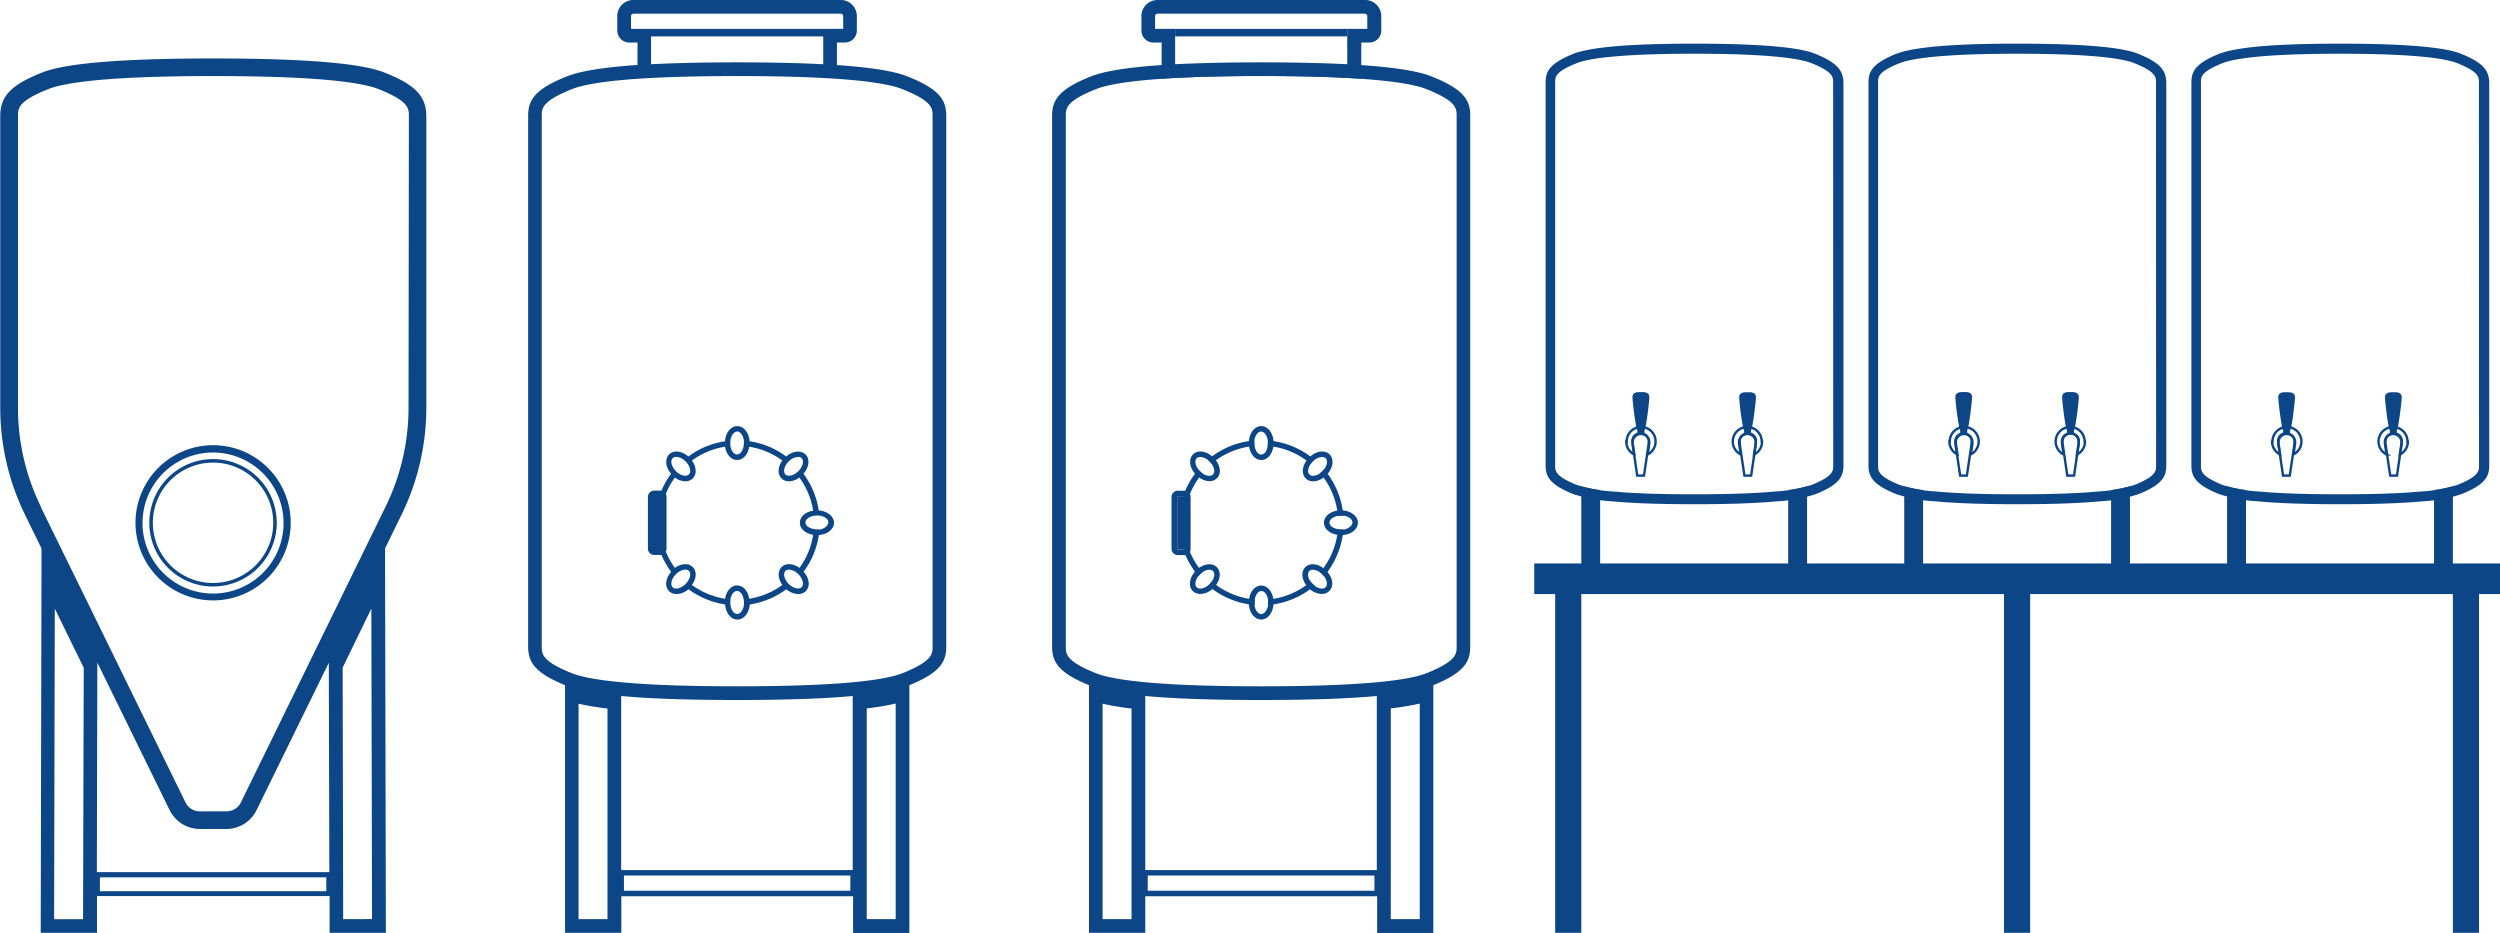<svg xmlns="http://www.w3.org/2000/svg" viewBox="0 0 518.32 193.42"><defs><style>.a{fill:#0d4687;}.b{fill:none;stroke:#0d4687;stroke-miterlimit:10;stroke-width:0.5px;}</style></defs><title>Tanks_EC04Dec19</title><path class="a" d="M226.91,340c-2.52-1-7.08-1.82-14.56-2.33V333H214a2.49,2.49,0,0,0,2.48-2.49v-3a3.35,3.35,0,0,0-3.34-3.34h-43a3.34,3.34,0,0,0-3.33,3.34v3A2.49,2.49,0,0,0,169.3,333H171v4.65c-7.48.51-12,1.33-14.55,2.33-6.87,2.72-8.12,5-8.12,8.24V458.18c0,3.18,1.19,5.41,7.65,8.06v51.34h11.67V510H215.7v7.6h11.67V466.24c6.46-2.65,7.65-4.88,7.65-8.06V348.24C235,345,233.78,342.72,226.91,340Zm-57.25-9.83v-2.65a.5.5,0,0,1,.49-.5h43a.5.5,0,0,1,.5.5v2.65H173.81v1.55h35.7v5.78c-4.84-.25-10.72-.39-17.85-.39s-13,.14-17.85.39v-7.33Zm-4.88,184.57h-6V470.08a56.79,56.79,0,0,0,6,1Zm50.35-5.89H168.19V505.7h46.94Zm-47.51-4.28V468.48c5.72.53,13.54.83,24,.83s18.32-.3,24-.83v36.09Zm56.91,10.17h-6V471.05a57,57,0,0,0,6-1Zm7.65-56.56c0,1.55,0,3-5.88,5.43l-.44.17c-2,.79-5.5,1.42-10.42,1.87-5.93.55-13.93.82-23.78.82s-17.84-.27-23.77-.82c-4.93-.45-8.43-1.08-10.43-1.87l-.43-.17c-5.88-2.41-5.88-3.88-5.88-5.43V348.24c0-1.59,0-3.09,6.32-5.6,1.87-.75,5.71-1.58,13.5-2.12l1.42-.09c4.87-.29,11.17-.48,19.27-.48s14.4.19,19.27.48l1.42.09c7.79.54,11.63,1.37,13.5,2.12,6.33,2.51,6.33,4,6.33,5.6Z" transform="translate(-38.83 -324.18)"/><path class="a" d="M208.57,430a16.87,16.87,0,0,0-3.16-7.6c1.18-1.36,1.38-3.07.43-4s-2.67-.75-4,.43a16.88,16.88,0,0,0-7.59-3.16c-.14-1.79-1.21-3.14-2.56-3.14s-2.41,1.35-2.55,3.14a16.88,16.88,0,0,0-7.59,3.16c-1.36-1.18-3.08-1.38-4-.43s-.75,2.67.42,4a17.05,17.05,0,0,0-2,3.5l-.2,0h-1.29a1.32,1.32,0,0,0-1.32,1.31v10.72a1.32,1.32,0,0,0,1.32,1.31h1.29l.2,0a17.53,17.53,0,0,0,2,3.5c-1.17,1.36-1.38,3.07-.42,4a2.17,2.17,0,0,0,1.55.6,3.88,3.88,0,0,0,2.48-1,17,17,0,0,0,7.59,3.16c.14,1.79,1.21,3.14,2.55,3.14s2.42-1.35,2.56-3.14a17,17,0,0,0,7.59-3.16,3.88,3.88,0,0,0,2.48,1,2.18,2.18,0,0,0,1.55-.6,2.31,2.31,0,0,0,.54-2.12,4.24,4.24,0,0,0-1-1.91,16.87,16.87,0,0,0,3.16-7.6c1.79-.14,3.14-1.21,3.14-2.55S210.36,430.15,208.57,430Zm-4.28-11.09a1,1,0,0,1,.74.26c.48.48.31,1.47-.34,2.32a3.8,3.8,0,0,1-.33.37,3.21,3.21,0,0,1-.49.42c-.82.58-1.75.71-2.2.26s-.32-1.38.26-2.2a3.8,3.8,0,0,1,.41-.49,3.9,3.9,0,0,1,.38-.33A2.74,2.74,0,0,1,204.29,418.93Zm-12.63-5.27c.67,0,1.25.82,1.4,1.87a4.07,4.07,0,0,1,0,.5,3.31,3.31,0,0,1-.06.64c-.16,1-.72,1.75-1.37,1.75s-1.2-.76-1.37-1.75a3.32,3.32,0,0,1,0-.64,4.07,4.07,0,0,1,0-.5C190.41,414.48,191,413.66,191.66,413.66Zm-13.37,5.53a1,1,0,0,1,.74-.26,2.69,2.69,0,0,1,1.57.61,3.9,3.9,0,0,1,.38.33,3.13,3.13,0,0,1,.41.49c.58.82.72,1.75.27,2.2s-1.38.32-2.21-.26a3.77,3.77,0,0,1-.49-.42c-.11-.12-.22-.24-.32-.37C178,420.66,177.82,419.67,178.29,419.19Zm0,26.75c-.47-.47-.3-1.47.35-2.31.1-.13.21-.26.32-.38a4.63,4.63,0,0,1,.49-.41c.83-.58,1.75-.72,2.21-.27s.31,1.39-.27,2.2a3.13,3.13,0,0,1-.41.49,2.9,2.9,0,0,1-.38.33C179.75,446.25,178.77,446.41,178.29,445.94Zm13.37,5.54c-.67,0-1.25-.82-1.39-1.87a4.36,4.36,0,0,1,0-.51,3.22,3.22,0,0,1,0-.63c.17-1,.73-1.75,1.37-1.75s1.21.75,1.37,1.75a3.21,3.21,0,0,1,.06.63,4.36,4.36,0,0,1,0,.51C192.91,450.66,192.33,451.48,191.66,451.48Zm13.61-6.64a1.23,1.23,0,0,1-.24,1.1c-.47.47-1.46.31-2.31-.35a2.9,2.9,0,0,1-.38-.33,3.8,3.8,0,0,1-.41-.49,2.83,2.83,0,0,1-.49-1.1,1.26,1.26,0,0,1,.23-1.1,1,1,0,0,1,.74-.26,2.6,2.6,0,0,1,1.46.53,3.8,3.8,0,0,1,.49.41,3.9,3.9,0,0,1,.33.38A3.06,3.06,0,0,1,205.27,444.84Zm-.7-2.9c-1.29-.95-2.82-1.05-3.7-.17a2.29,2.29,0,0,0-.54,2.12,4,4,0,0,0,.71,1.59,16,16,0,0,1-6.88,2.86c-.24-1.6-1.25-2.76-2.5-2.76s-2.25,1.16-2.5,2.76a16.07,16.07,0,0,1-6.88-2.86c.95-1.3,1.06-2.83.18-3.71a2.13,2.13,0,0,0-1.55-.6,3.75,3.75,0,0,0-2.16.77,15.62,15.62,0,0,1-1.88-3.4,1.37,1.37,0,0,0,.15-.61V427.21a1.37,1.37,0,0,0-.15-.61,15.5,15.5,0,0,1,1.88-3.41,3.77,3.77,0,0,0,2.16.78,2.15,2.15,0,0,0,1.55-.6,2.13,2.13,0,0,0,.6-1.55,3.75,3.75,0,0,0-.77-2.16,15.73,15.73,0,0,1,6.87-2.86h0c.25,1.59,1.26,2.75,2.5,2.75s2.26-1.16,2.5-2.75h0a15.73,15.73,0,0,1,6.87,2.86c-.95,1.3-1.06,2.83-.17,3.71a2.15,2.15,0,0,0,1.55.6,3.74,3.74,0,0,0,2.15-.78,15.78,15.78,0,0,1,2.86,6.87h0c-1.59.24-2.75,1.26-2.75,2.5s1.16,2.25,2.75,2.5h0A15.73,15.73,0,0,1,204.57,441.94Zm4.13-8a4.36,4.36,0,0,1-.51,0,3.36,3.36,0,0,1-.63-.06c-1-.16-1.74-.72-1.74-1.36s.75-1.21,1.74-1.37a3.36,3.36,0,0,1,.63-.06,2.92,2.92,0,0,1,.51,0c1.06.14,1.87.72,1.87,1.39S209.76,433.81,208.7,434Z" transform="translate(-38.83 -324.18)"/><path class="a" d="M321.82,324.18h-43a3.34,3.34,0,0,0-3.34,3.34v3A2.49,2.49,0,0,0,278,333h1.67v7.5l1.43-.09c4.87-.29,11.16-.48,19.27-.48s14.39.19,19.26.48l1.43.09V333h1.67a2.49,2.49,0,0,0,2.48-2.49v-3A3.34,3.34,0,0,0,321.82,324.18Zm-3.66,15.26H282.47v-9.27h-4.16v-2.65a.5.5,0,0,1,.5-.5h43a.5.5,0,0,1,.5.5v2.65h-4.16Z" transform="translate(-38.83 -324.18)"/><path class="a" d="M335.56,340c-2.52-1-7.07-1.82-14.55-2.33l-1.43-.09-1.42-.08c-4.83-.25-10.72-.39-17.84-.39s-13,.14-17.85.39l-1.42.08-1.43.09c-7.48.51-12,1.33-14.55,2.33-6.87,2.72-8.11,5-8.11,8.24V458.18c0,3.18,1.18,5.41,7.65,8.06l.46.19-.46-.19v51.34h11.67V510h48.07v7.6H336V466.24c6.47-2.65,7.65-4.88,7.65-8.06V348.24C343.67,345,342.43,342.72,335.56,340ZM273.43,514.74h-6V470.08a57.23,57.23,0,0,0,6,1Zm50.36-5.89h-47V505.7h47Zm-47.51-4.28V468.48c5.71.53,13.53.83,24,.83s18.32-.3,24-.83v36.09Zm56.9,10.17h-6V471.05a57.23,57.23,0,0,0,6-1Zm7.65-56.56c0,1.55,0,3-5.88,5.43l-.44.17c-2,.79-5.49,1.42-10.42,1.87-5.93.55-13.93.82-23.77.82s-17.85-.27-23.78-.82c-4.92-.45-8.43-1.08-10.43-1.87l-.43-.17c-5.88-2.41-5.88-3.88-5.88-5.43V348.24c0-1.59,0-3.09,6.32-5.6,1.87-.75,5.72-1.58,13.5-2.12l1.43-.09c4.87-.29,11.16-.48,19.27-.48s14.39.19,19.26.48l1.43.09c7.78.54,11.62,1.37,13.5,2.12,6.32,2.51,6.32,4,6.32,5.6Z" transform="translate(-38.83 -324.18)"/><path class="a" d="M311,445.26a2.67,2.67,0,0,1-.41-.49c-.29.25-.59.49-.9.71a16,16,0,0,1-6.87,2.86c-.38.06-.75.1-1.13.13a4.23,4.23,0,0,1,.05.63,4.36,4.36,0,0,1,0,.51c.39,0,.78-.07,1.16-.13a17,17,0,0,0,7.59-3.16c.31-.23.62-.47.92-.73A2.9,2.9,0,0,1,311,445.26ZM316.85,434a3.39,3.39,0,0,1-.64-.06,10.74,10.74,0,0,1-.13,1.14h0a15.73,15.73,0,0,1-2.86,6.87c-.22.31-.44.61-.69.9a3.72,3.72,0,0,1,.48.41,3.9,3.9,0,0,1,.33.38c.26-.3.5-.6.73-.91a17,17,0,0,0,3.15-7.6,11.12,11.12,0,0,0,.13-1.16A4.07,4.07,0,0,1,316.85,434Zm-29.23-12.11a3.8,3.8,0,0,1-.33-.37c-.26.29-.5.6-.73.91a17.05,17.05,0,0,0-2,3.5,10.73,10.73,0,0,0-.42,1.12h.22a.17.17,0,0,1,.18.17v2.93a15.59,15.59,0,0,1,1-3.54,15.14,15.14,0,0,1,1.89-3.41c.22-.31.45-.6.7-.89A2.79,2.79,0,0,1,287.62,421.88ZM299,448.47c-.39,0-.76-.07-1.14-.13a16,16,0,0,1-6.87-2.86c-.31-.22-.61-.46-.9-.71a3.13,3.13,0,0,1-.41.49,2.37,2.37,0,0,1-.38.33c.3.26.61.5.92.73a17,17,0,0,0,7.59,3.16c.38.06.77.1,1.16.13a4.36,4.36,0,0,1,0-.51A3.21,3.21,0,0,1,299,448.47Zm-13.43-9.93a15.59,15.59,0,0,1-1-3.54v2.93a.18.18,0,0,1-.18.17h-.22c.12.38.27.76.42,1.12a17.53,17.53,0,0,0,2,3.5c.23.31.47.61.73.91a3.9,3.9,0,0,1,.33-.38,3.23,3.23,0,0,1,.49-.41c-.25-.29-.48-.59-.7-.9A15.25,15.25,0,0,1,285.52,438.54ZM298.89,416a4.07,4.07,0,0,1,0-.5,11.12,11.12,0,0,0-1.16.13,16.88,16.88,0,0,0-7.59,3.16c-.31.22-.62.47-.92.72a3,3,0,0,1,.38.33,3.13,3.13,0,0,1,.41.49c.29-.24.59-.48.9-.7a15.73,15.73,0,0,1,6.87-2.86h0a10.74,10.74,0,0,1,1.14-.13A3.31,3.31,0,0,1,298.89,416Zm11.57,2.79a16.88,16.88,0,0,0-7.59-3.16,11.12,11.12,0,0,0-1.16-.13,4.07,4.07,0,0,1,0,.5,4.37,4.37,0,0,1-.05.64,10.86,10.86,0,0,1,1.13.13h0a15.73,15.73,0,0,1,6.87,2.86c.31.22.61.46.9.7a3.13,3.13,0,0,1,.41-.49,3.9,3.9,0,0,1,.38-.33C311.08,419.29,310.77,419,310.46,418.82Zm6.76,11.2a17,17,0,0,0-3.15-7.6c-.23-.31-.47-.62-.73-.91a3.8,3.8,0,0,1-.33.37,3.14,3.14,0,0,1-.48.42c.24.29.47.58.69.89a15.78,15.78,0,0,1,2.86,6.87h0a10.56,10.56,0,0,1,.13,1.13,3.39,3.39,0,0,1,.64-.06,2.74,2.74,0,0,1,.5,0A11.12,11.12,0,0,0,317.22,430Z" transform="translate(-38.83 -324.18)"/><path class="a" d="M302.82,448.34c-.25-1.6-1.26-2.76-2.5-2.76s-2.26,1.16-2.51,2.76a4.68,4.68,0,0,0-.06.76c0,.13,0,.25,0,.38.14,1.79,1.21,3.14,2.56,3.14s2.41-1.35,2.55-3.14c0-.13,0-.25,0-.38A4.68,4.68,0,0,0,302.82,448.34Zm-2.5,3.14c-.68,0-1.26-.82-1.4-1.87a4.36,4.36,0,0,1,0-.51,3.21,3.21,0,0,1,.06-.63c.16-1,.72-1.75,1.37-1.75s1.2.75,1.37,1.75a4.23,4.23,0,0,1,.05.63,4.36,4.36,0,0,1,0,.51C301.57,450.66,301,451.48,300.32,451.48Z" transform="translate(-38.83 -324.18)"/><path class="a" d="M302.87,415.66c-.14-1.79-1.21-3.14-2.55-3.14s-2.42,1.35-2.56,3.14c0,.12,0,.25,0,.37a4.81,4.81,0,0,0,.06.77h0c.25,1.59,1.26,2.75,2.51,2.75s2.25-1.16,2.5-2.75h0a4.81,4.81,0,0,0,.06-.77C302.88,415.91,302.87,415.78,302.87,415.66Zm-2.55,2.76c-.65,0-1.21-.76-1.37-1.75a3.31,3.31,0,0,1-.06-.64,4.07,4.07,0,0,1,0-.5c.14-1,.72-1.87,1.4-1.87s1.25.82,1.39,1.87a4.07,4.07,0,0,1,0,.5,4.37,4.37,0,0,1-.05.64C301.52,417.66,301,418.42,300.32,418.42Z" transform="translate(-38.83 -324.18)"/><path class="a" d="M291.11,441.77a2.13,2.13,0,0,0-1.55-.6,3.72,3.72,0,0,0-2.15.77,4.07,4.07,0,0,0-.59.51,3.25,3.25,0,0,0-.26.27c-1.17,1.36-1.38,3.07-.42,4a2.17,2.17,0,0,0,1.55.6,3.88,3.88,0,0,0,2.48-1l.27-.25a6.8,6.8,0,0,0,.5-.59C291.89,444.18,292,442.65,291.11,441.77Zm-1.48,3.49a2.37,2.37,0,0,1-.38.33c-.84.66-1.83.82-2.31.35s-.3-1.47.35-2.31a3.9,3.9,0,0,1,.33-.38,3.23,3.23,0,0,1,.49-.41c.82-.58,1.74-.72,2.2-.27s.31,1.39-.27,2.2A3.13,3.13,0,0,1,289.63,445.26Z" transform="translate(-38.83 -324.18)"/><path class="a" d="M314.49,418.39c-.95-.95-2.67-.75-4,.43l-.27.25a6.8,6.8,0,0,0-.5.59c-.95,1.3-1.05,2.83-.17,3.71a2.15,2.15,0,0,0,1.55.6,3.72,3.72,0,0,0,2.15-.78,4,4,0,0,0,.6-.5l.25-.27C315.24,421.06,315.45,419.35,314.49,418.39ZM313,421.88a3.14,3.14,0,0,1-.48.42c-.83.58-1.76.71-2.21.26s-.31-1.38.27-2.2a3.13,3.13,0,0,1,.41-.49,3.9,3.9,0,0,1,.38-.33,2.69,2.69,0,0,1,1.57-.61,1,1,0,0,1,.73.26c.48.48.31,1.47-.34,2.32A3.8,3.8,0,0,1,313,421.88Z" transform="translate(-38.83 -324.18)"/><path class="a" d="M317.22,430h-.37a6.36,6.36,0,0,0-.77.05h0c-1.59.24-2.75,1.26-2.75,2.5s1.16,2.25,2.75,2.5h0a4.81,4.81,0,0,0,.77.06h.37c1.79-.14,3.14-1.21,3.14-2.55S319,430.15,317.22,430Zm.13,3.94a4.07,4.07,0,0,1-.5,0,3.39,3.39,0,0,1-.64-.06c-1-.16-1.74-.72-1.74-1.36s.75-1.2,1.74-1.37a3.39,3.39,0,0,1,.64-.06,2.74,2.74,0,0,1,.5,0c1.06.14,1.88.72,1.88,1.39S318.41,433.81,317.35,434Z" transform="translate(-38.83 -324.18)"/><path class="a" d="M290.94,419.66a6.8,6.8,0,0,0-.5-.59l-.27-.25c-1.36-1.18-3.08-1.38-4-.43s-.75,2.67.42,4a3.25,3.25,0,0,0,.26.27,3.48,3.48,0,0,0,.59.5,3.74,3.74,0,0,0,2.15.78,2.15,2.15,0,0,0,1.55-.6,2.13,2.13,0,0,0,.6-1.55A3.75,3.75,0,0,0,290.94,419.66Zm-.63,2.9c-.46.45-1.38.32-2.2-.26a2.79,2.79,0,0,1-.49-.42,3.8,3.8,0,0,1-.33-.37c-.65-.85-.82-1.84-.35-2.32a1,1,0,0,1,.74-.26,2.69,2.69,0,0,1,1.57.61,3,3,0,0,1,.38.33,3.13,3.13,0,0,1,.41.49C290.62,421.18,290.77,422.11,290.31,422.56Z" transform="translate(-38.83 -324.18)"/><path class="a" d="M315,444.63a4.12,4.12,0,0,0-1-1.91,3.2,3.2,0,0,0-.25-.27,4.77,4.77,0,0,0-.6-.51c-1.29-.95-2.82-1.05-3.7-.17a2.29,2.29,0,0,0-.54,2.12,4,4,0,0,0,.71,1.59,6.8,6.8,0,0,0,.5.59l.27.25a3.88,3.88,0,0,0,2.48,1,2.17,2.17,0,0,0,1.55-.6A2.29,2.29,0,0,0,315,444.63Zm-1.35,1.31c-.47.47-1.46.31-2.3-.35a2.9,2.9,0,0,1-.38-.33,2.67,2.67,0,0,1-.41-.49,2.72,2.72,0,0,1-.5-1.1,1.26,1.26,0,0,1,.23-1.1,1,1,0,0,1,.74-.26,2.62,2.62,0,0,1,1.47.53,3.72,3.72,0,0,1,.48.41,3.9,3.9,0,0,1,.33.38,3.06,3.06,0,0,1,.58,1.21A1.23,1.23,0,0,1,313.68,445.94Z" transform="translate(-38.83 -324.18)"/><path class="a" d="M285.52,426.6a1.29,1.29,0,0,0-1-.68l-.2,0h-1.29a1.31,1.31,0,0,0-1.31,1.31v10.72a1.31,1.31,0,0,0,1.31,1.31h1.29l.2,0a1.29,1.29,0,0,0,1-.68,1.25,1.25,0,0,0,.15-.61V427.21A1.25,1.25,0,0,0,285.52,426.6Zm-1,11.33a.18.18,0,0,1-.18.17h-1.29a.18.18,0,0,1-.18-.17V427.21a.17.17,0,0,1,.18-.17h1.29a.17.17,0,0,1,.18.17Z" transform="translate(-38.83 -324.18)"/><path class="a" d="M284.54,427.21v10.72a.18.18,0,0,1-.18.17h-1.29a.18.18,0,0,1-.18-.17V427.21a.17.17,0,0,1,.18-.17h1.29A.17.17,0,0,1,284.54,427.21Z" transform="translate(-38.83 -324.18)"/><rect class="a" x="243.64" y="5.99" width="35.7" height="1.55"/><polygon class="a" points="318.09 116.82 318.09 123.17 322.43 123.17 322.43 193.4 327.85 193.4 327.85 123.17 415.49 123.17 415.49 193.4 420.91 193.4 420.91 123.17 508.55 123.17 508.55 193.4 513.97 193.4 513.97 123.17 518.32 123.17 518.32 116.82 318.09 116.82"/><path class="a" d="M118.56,339.23c-2.77-1.1-7.54-1.87-14.6-2.36h-.12l-1.29-.09h0c-5.33-.32-11.88-.48-19.49-.48s-14.16.16-19.49.48h-.05l-1.29.09h-.1c-7.07.49-11.85,1.26-14.62,2.37-6.37,2.52-8.63,4.88-8.63,9v60.49A50.52,50.52,0,0,0,44,430.87l3.34,6.83.09.17,0,4.95-.16,74.75,11.67,0,0-7.61h48.22l0,7.61,11.67,0-.16-74.75v-4.95l3.42-7a50.52,50.52,0,0,0,5.13-22.13V348.25C127.19,344.12,124.94,341.76,118.56,339.23ZM56.05,514.75l-6,0,.14-64.37,6,12.23Zm50.43-5.8H59.54v-2.88h46.94Zm3.5,5.8-.11-52.16,5.95-12.23.14,64.37ZM107.11,505H58.91l.1-43.44,15,30.6a7,7,0,0,0,6.24,3.89h5.54A7,7,0,0,0,92,492.19l15-30.6Zm16.42-96.29a46.65,46.65,0,0,1-4.76,20.52l-30,61.32a3.3,3.3,0,0,1-3,1.84H80.24a3.31,3.31,0,0,1-2.95-1.84L59,453.19l-2.84-5.8-6-12.22-2.84-5.81,0-.1a46.65,46.65,0,0,1-4.76-20.52V348.25c0-1.6,0-3.1,6.33-5.61,1.87-.75,5.71-1.57,13.5-2.12l1.42-.09c4.87-.29,11.17-.48,19.27-.48s14.4.19,19.27.48l1.42.09c7.79.55,11.63,1.37,13.51,2.12,6.32,2.51,6.32,4,6.32,5.61Z" transform="translate(-38.83 -324.18)"/><path class="a" d="M83,448.66A16.09,16.09,0,1,1,99.1,432.57,16.1,16.1,0,0,1,83,448.66ZM83,418a14.62,14.62,0,1,0,14.62,14.62A14.64,14.64,0,0,0,83,418Z" transform="translate(-38.83 -324.18)"/><path class="a" d="M83,445.78a13.21,13.21,0,1,1,13.21-13.21A13.23,13.23,0,0,1,83,445.78Zm0-25.69a12.48,12.48,0,1,0,12.48,12.48A12.49,12.49,0,0,0,83,420.09Z" transform="translate(-38.83 -324.18)"/><path class="a" d="M437.54,425.78v17h-3.91V425A26.74,26.74,0,0,0,437.54,425.78Z" transform="translate(-38.83 -324.18)"/><path class="a" d="M482.1,335.32c-1.79-.72-5-1.31-10.35-1.68l-1-.07-1-.05c-3.44-.19-7.63-.29-12.7-.29s-9.26.1-12.7.29l-1,.05-1,.07c-5.32.37-8.56,1-10.35,1.68-4.89,2-5.78,3.6-5.78,5.95v79.4c0,2.3.85,3.92,5.45,5.83l.33.13a30.74,30.74,0,0,0,8,1.49c4.07.38,9.63.6,17.1.6s13-.22,17.1-.6a30.83,30.83,0,0,0,8-1.49l.33-.13c4.6-1.91,5.44-3.53,5.44-5.83v-79.4C487.87,338.92,487,337.29,482.1,335.32Zm3.75,85.35c0,1.13,0,2.19-4.18,3.93l-.31.12a29.48,29.48,0,0,1-7.42,1.35c-4.22.4-9.91.59-16.91.59s-12.69-.19-16.91-.59a29.48,29.48,0,0,1-7.42-1.35l-.31-.12c-4.18-1.74-4.18-2.8-4.18-3.93v-79.4c0-1.15,0-2.23,4.49-4,1.34-.54,4.07-1.14,9.61-1.53l1-.07c3.47-.21,7.94-.35,13.71-.35s10.24.14,13.71.35l1,.07c5.54.39,8.27,1,9.6,1.53,4.5,1.81,4.5,2.89,4.5,4Z" transform="translate(-38.83 -324.18)"/><path class="a" d="M476.52,425.78v17h3.91V425A26.74,26.74,0,0,1,476.52,425.78Z" transform="translate(-38.83 -324.18)"/><path class="b" d="M471.11,415.74a3,3,0,0,1-1.67,2.67l.35-2.32,0-.34a1.73,1.73,0,0,0-3.46,0l0,.34.34,2.3a3,3,0,1,1,4.36-2.65Z" transform="translate(-38.83 -324.18)"/><path class="b" d="M469.83,415.75l0,.34-.35,2.32-.64,4.37h-1.4l-.65-4.39-.34-2.3,0-.34a1.59,1.59,0,0,1,1-1.55,1.86,1.86,0,0,1,1.46,0A1.58,1.58,0,0,1,469.83,415.75Z" transform="translate(-38.83 -324.18)"/><path class="a" d="M469.83,406.51c0,1.17-.77,6.85-1,6.85v.8a1.86,1.86,0,0,0-1.46,0v-.84c-.27,0-1-5.68-1-6.85s1.47-1,1.77-1S469.83,405.34,469.83,406.51Z" transform="translate(-38.83 -324.18)"/><path class="b" d="M443,415.74a3,3,0,0,0,1.66,2.67l-.34-2.32,0-.34a1.73,1.73,0,0,1,3.45,0l0,.34-.34,2.3a3,3,0,1,0-4.36-2.65Z" transform="translate(-38.83 -324.18)"/><path class="b" d="M444.23,415.75l0,.34.34,2.32.65,4.37h1.4l.65-4.39.34-2.3,0-.34a1.56,1.56,0,0,0-.95-1.55,1.86,1.86,0,0,0-1.46,0A1.58,1.58,0,0,0,444.23,415.75Z" transform="translate(-38.83 -324.18)"/><path class="a" d="M444.23,406.51c0,1.17.77,6.85,1,6.85v.8a1.86,1.86,0,0,1,1.46,0v-.84c.27,0,1-5.68,1-6.85s-1.47-1-1.77-1S444.23,405.34,444.23,406.51Z" transform="translate(-38.83 -324.18)"/><path class="a" d="M504.49,425.78v17h-3.92V425A26.92,26.92,0,0,0,504.49,425.78Z" transform="translate(-38.83 -324.18)"/><path class="a" d="M549.05,335.32c-1.8-.72-5-1.31-10.36-1.68l-1-.07-1-.05c-3.44-.19-7.63-.29-12.69-.29s-9.26.1-12.7.29l-1,.05-1,.07c-5.32.37-8.56,1-10.36,1.68-4.88,2-5.77,3.6-5.77,5.95v79.4c0,2.3.85,3.92,5.44,5.83l.33.13a30.83,30.83,0,0,0,8,1.49c4.07.38,9.63.6,17.11.6s13-.22,17.1-.6a30.83,30.83,0,0,0,8-1.49l.33-.13c4.6-1.91,5.44-3.53,5.44-5.83v-79.4C554.82,338.92,553.94,337.29,549.05,335.32Zm3.75,85.35c0,1.13,0,2.19-4.19,3.93l-.31.12a29.47,29.47,0,0,1-7.41,1.35c-4.22.4-9.91.59-16.91.59s-12.7-.19-16.92-.59a29.67,29.67,0,0,1-7.42-1.35l-.3-.12c-4.19-1.74-4.19-2.8-4.19-3.93v-79.4c0-1.15,0-2.23,4.5-4,1.33-.54,4.07-1.14,9.61-1.53l1-.07c3.46-.21,7.94-.35,13.71-.35s10.24.14,13.7.35l1,.07c5.54.39,8.27,1,9.61,1.53,4.5,1.81,4.5,2.89,4.5,4Z" transform="translate(-38.83 -324.18)"/><path class="a" d="M543.47,425.78v17h3.91V425A27,27,0,0,1,543.47,425.78Z" transform="translate(-38.83 -324.18)"/><path class="b" d="M538.05,415.74a3,3,0,0,1-1.66,2.67l.34-2.32,0-.34a1.73,1.73,0,0,0-3.45,0l0,.34.33,2.3a3,3,0,1,1,4.36-2.65Z" transform="translate(-38.83 -324.18)"/><path class="b" d="M536.77,415.75l0,.34-.34,2.32-.64,4.37h-1.4l-.66-4.39-.33-2.3,0-.34a1.58,1.58,0,0,1,.95-1.55,1.89,1.89,0,0,1,.78-.17,1.75,1.75,0,0,1,.68.13A1.56,1.56,0,0,1,536.77,415.75Z" transform="translate(-38.83 -324.18)"/><path class="a" d="M536.77,406.51c0,1.17-.76,6.85-1,6.85v.8a1.75,1.75,0,0,0-.68-.13,1.89,1.89,0,0,0-.78.17v-.84c-.27,0-1-5.68-1-6.85s1.47-1,1.77-1S536.77,405.34,536.77,406.51Z" transform="translate(-38.83 -324.18)"/><path class="b" d="M509.9,415.74a3,3,0,0,0,1.66,2.67l-.34-2.32,0-.34a1.73,1.73,0,0,1,3.45,0l0,.34-.33,2.3a3,3,0,1,0-4.36-2.65Z" transform="translate(-38.83 -324.18)"/><path class="b" d="M511.18,415.75l0,.34.34,2.32.65,4.37h1.39l.66-4.39.33-2.3,0-.34a1.58,1.58,0,0,0-1-1.55,1.89,1.89,0,0,0-.78-.17,1.75,1.75,0,0,0-.68.13A1.56,1.56,0,0,0,511.18,415.75Z" transform="translate(-38.83 -324.18)"/><path class="a" d="M511.18,406.51c0,1.17.76,6.85,1,6.85v.8a1.75,1.75,0,0,1,.68-.13,1.89,1.89,0,0,1,.78.17v-.84c.27,0,1-5.68,1-6.85s-1.46-1-1.76-1S511.18,405.34,511.18,406.51Z" transform="translate(-38.83 -324.18)"/><path class="a" d="M370.59,425.78v17h-3.91V425A27,27,0,0,0,370.59,425.78Z" transform="translate(-38.83 -324.18)"/><path class="a" d="M415.16,335.32c-1.8-.72-5-1.31-10.36-1.68l-1-.07-1-.05c-3.44-.19-7.63-.29-12.7-.29s-9.25.1-12.69.29l-1,.05-1,.07c-5.33.37-8.56,1-10.36,1.68-4.88,2-5.77,3.6-5.77,5.95v79.4c0,2.3.84,3.92,5.44,5.83l.33.13a30.83,30.83,0,0,0,8,1.49c4.07.38,9.63.6,17.1.6s13-.22,17.11-.6a30.83,30.83,0,0,0,8-1.49l.33-.13c4.59-1.91,5.44-3.53,5.44-5.83v-79.4C420.93,338.92,420,337.29,415.16,335.32Zm3.75,85.35c0,1.13,0,2.19-4.19,3.93l-.31.12a29.47,29.47,0,0,1-7.41,1.35c-4.22.4-9.91.59-16.92.59s-12.69-.19-16.91-.59a29.67,29.67,0,0,1-7.42-1.35l-.3-.12c-4.19-1.74-4.19-2.8-4.19-3.93v-79.4c0-1.15,0-2.23,4.5-4,1.33-.54,4.07-1.14,9.61-1.53l1-.07c3.46-.21,7.94-.35,13.7-.35s10.25.14,13.71.35l1,.07c5.54.39,8.27,1,9.61,1.53,4.5,1.81,4.5,2.89,4.5,4Z" transform="translate(-38.83 -324.18)"/><path class="a" d="M409.57,425.78v17h3.92V425A26.92,26.92,0,0,1,409.57,425.78Z" transform="translate(-38.83 -324.18)"/><path class="b" d="M404.16,415.74a3,3,0,0,1-1.66,2.67l.34-2.32,0-.34a1.73,1.73,0,0,0-3.45,0l0,.34.33,2.3a3,3,0,1,1,4.36-2.65Z" transform="translate(-38.83 -324.18)"/><path class="b" d="M402.88,415.75l0,.34-.34,2.32-.65,4.37h-1.39l-.66-4.39-.33-2.3,0-.34a1.58,1.58,0,0,1,.95-1.55,1.89,1.89,0,0,1,.78-.17,1.75,1.75,0,0,1,.68.13A1.56,1.56,0,0,1,402.88,415.75Z" transform="translate(-38.83 -324.18)"/><path class="a" d="M402.88,406.51c0,1.17-.76,6.85-1,6.85v.8a1.75,1.75,0,0,0-.68-.13,1.89,1.89,0,0,0-.78.17v-.84c-.27,0-1-5.68-1-6.85s1.46-1,1.76-1S402.88,405.34,402.88,406.51Z" transform="translate(-38.83 -324.18)"/><path class="b" d="M376,415.74a3,3,0,0,0,1.66,2.67l-.34-2.32,0-.34a1.73,1.73,0,0,1,3.45,0l0,.34-.33,2.3a3,3,0,1,0-4.36-2.65Z" transform="translate(-38.83 -324.18)"/><path class="b" d="M377.29,415.75l0,.34.34,2.32.64,4.37h1.4l.66-4.39.33-2.3,0-.34a1.58,1.58,0,0,0-.95-1.55A1.89,1.89,0,0,0,379,414a1.75,1.75,0,0,0-.68.13A1.56,1.56,0,0,0,377.29,415.75Z" transform="translate(-38.83 -324.18)"/><path class="a" d="M377.29,406.51c0,1.17.76,6.85,1,6.85v.8A1.75,1.75,0,0,1,379,414a1.89,1.89,0,0,1,.78.17v-.84c.27,0,1-5.68,1-6.85s-1.47-1-1.77-1S377.29,405.34,377.29,406.51Z" transform="translate(-38.83 -324.18)"/></svg>